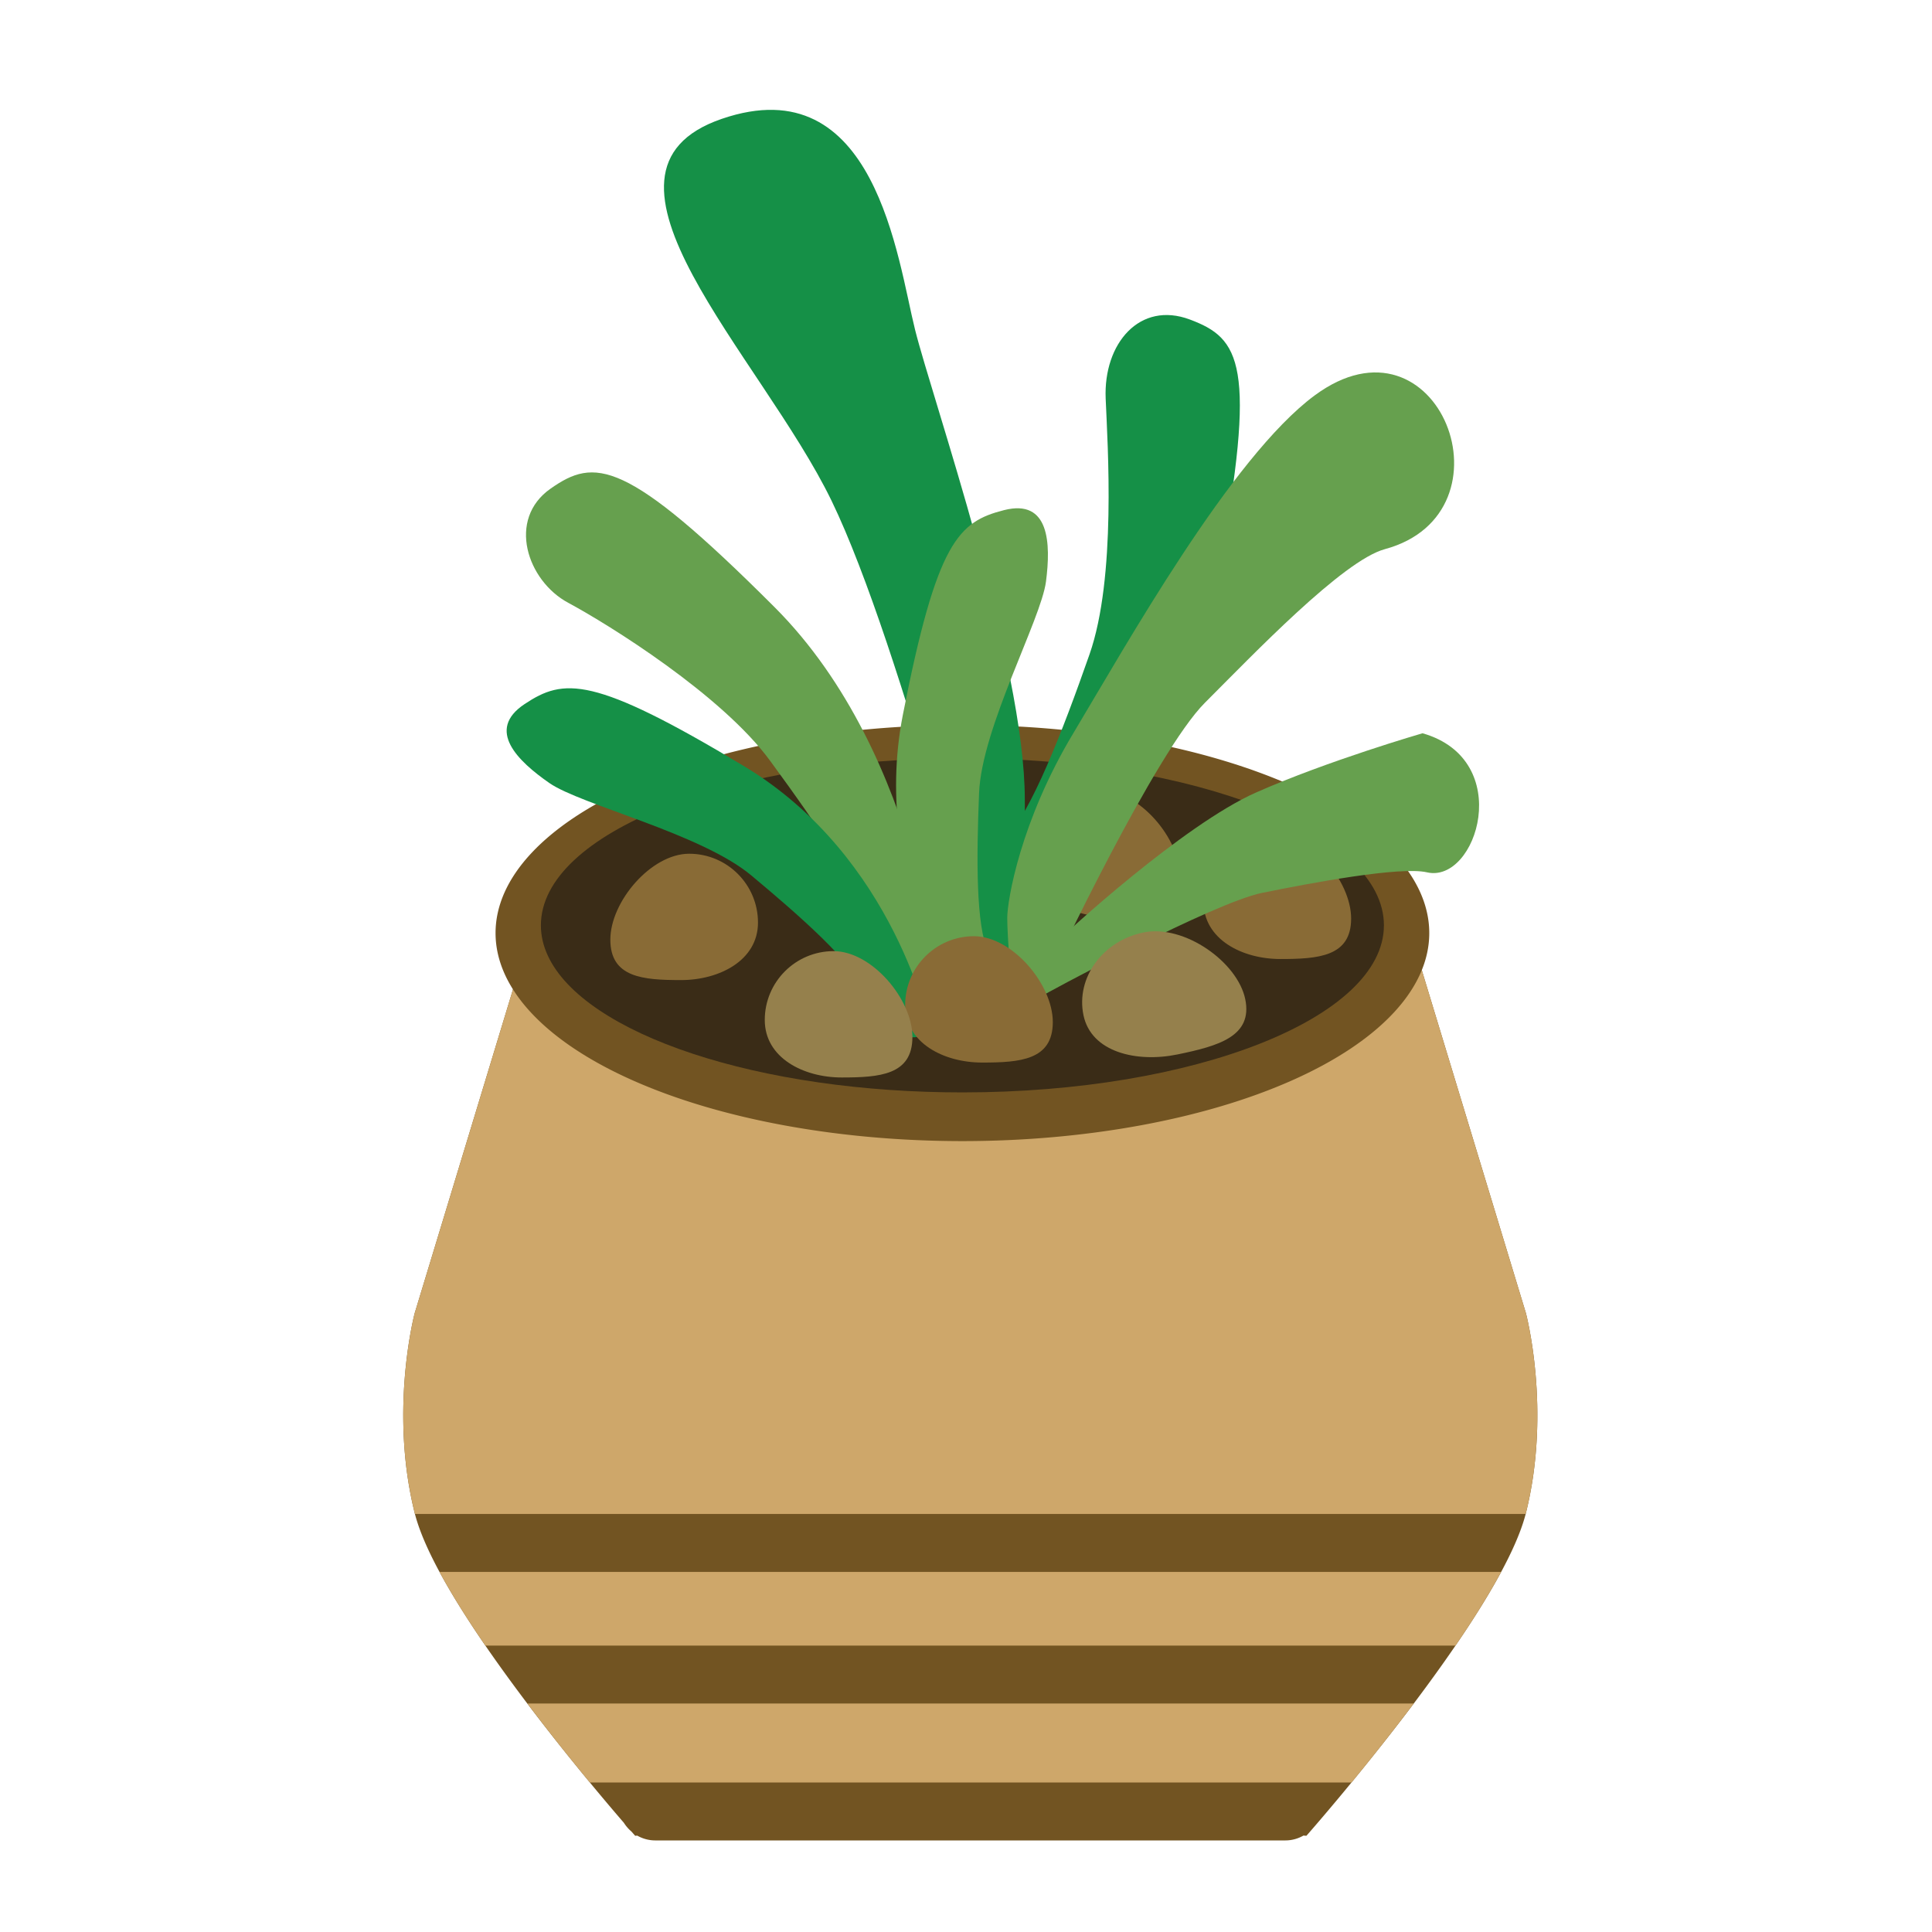 <?xml version="1.0" standalone="no"?><!DOCTYPE svg PUBLIC "-//W3C//DTD SVG 1.1//EN" "http://www.w3.org/Graphics/SVG/1.1/DTD/svg11.dtd"><svg t="1582352780119" class="icon" viewBox="0 0 1024 1024" version="1.1" xmlns="http://www.w3.org/2000/svg" p-id="3389" xmlns:xlink="http://www.w3.org/1999/xlink" width="24" height="24"><defs><style type="text/css"></style></defs><path d="M808.759 695.959l-58.135-191.504H277.943l-58.135 191.504s-13.679 51.296 0 106.011c11.682 46.728 88.629 138.378 110.849 164.144a20.74 20.74 0 0 0 4.02 4.633 503.825 503.825 0 0 0 1.989 2.265l1.099-0.092a19.27 19.27 0 0 0 9.578 2.544h333.88c3.495 0 6.781-0.937 9.641-2.582l1.555 0.13s102.661-116.326 116.34-171.041c13.679-54.716 0-106.012 0-106.012z" fill="#725422" p-id="3390"></path><path d="M219.935 802.444h588.696c0.04-0.156 0.089-0.318 0.128-0.474 13.679-54.716 0-106.011 0-106.011l-58.135-191.504H277.943l-58.135 191.504s-13.679 51.296 0 106.011c0.039 0.156 0.087 0.317 0.127 0.474zM232.949 833.141c6.667 12.345 15.12 25.689 24.319 39.069h514.17c9.158-13.381 17.573-26.724 24.215-39.069H232.949zM279.485 902.907c11.788 15.588 23.466 30.116 33.168 41.86h403.661c9.655-11.744 21.276-26.273 33.008-41.86H279.485z" fill="#CEA76A" p-id="3391"></path><path d="M262.655 494.541a247.443 110.267 0 1 0 494.886 0 247.443 110.267 0 1 0-494.886 0Z" fill="#725422" p-id="3392"></path><path d="M733.508 490.432c0 48.912-100.024 88.563-223.411 88.563-13.049 0-25.837-0.444-38.273-1.295-105.151-7.196-185.138-43.529-185.138-87.269 0-48.912 100.024-88.563 223.411-88.563s223.411 39.652 223.411 88.564z" fill="#3A2C17" p-id="3393"></path><path d="M401.747 488.981c0 20.149-20.599 30.48-40.747 30.48-20.149 0-37.507-1.284-37.507-21.433s21.624-45.53 41.772-45.53 36.482 16.334 36.482 36.483zM637.874 477.82c0 20.149 20.599 30.48 40.747 30.48 20.149 0 37.507-1.284 37.507-21.433s-21.624-45.53-41.772-45.53-36.482 16.334-36.482 36.483zM547.192 455.498c0 20.149 20.599 30.48 40.747 30.48 20.149 0 37.507-1.284 37.507-21.433s-21.624-45.53-41.772-45.53c-20.149 0.001-36.482 16.334-36.482 36.483z" fill="#896B36" p-id="3394"></path><path d="M498.963 531.262s-9.309-130.328-88.437-209.456-95.419-79.128-118.692-62.837c-23.273 16.291-12.44 48.832 9.309 60.51 21.797 11.703 81.455 48.873 107.055 83.783 25.6 34.909 51.2 72.146 55.855 93.092 4.655 20.944 20.946 51.199 34.91 34.908z" fill="#66A04E" p-id="3395"></path><path d="M523.155 494.146s102.244-81.353 122.785-191.355 11.332-123.441-15.262-133.429-45.879 12.685-44.651 41.885c1.039 24.718 5.731 94.819-8.594 135.671-14.325 40.851-30.569 83.018-45.216 98.698-14.646 15.679-30.394 46.22-9.062 48.53zM492.907 545.642s-18.217-91.229-98.491-139.52-95.621-46.718-116.363-32.953c-20.742 13.764-3.54 30.287 13.156 41.875s80.274 26.68 106.92 48.884 53.461 46.054 59.364 60.41c5.901 14.356 23.441 34.169 35.414 21.304z" fill="#159047" p-id="3396"></path><path d="M526.877 537.753s-48.873-195.493-86.11-272.293S301.13 90.913 382.585 62.986s93.092 74.473 102.401 111.71 58.182 176.874 58.182 249.02 13.964 104.728 9.309 114.037c-4.654 9.31-25.6 9.31-25.6 0z" fill="#159047" p-id="3397"></path><path d="M696.769 209.605c-44.27 32.73-100.074 132.656-128.001 179.202-27.927 46.546-34.909 88.437-34.909 97.746s2.327 39.564 2.327 39.564 9.309 16.291 16.291 0c6.982-16.291 60.51-128.001 86.11-153.601 25.6-25.6 73.181-75.433 95.419-81.455 70.864-19.19 28.475-130.038-37.237-81.456z" fill="#66A04E" p-id="3398"></path><path d="M753.969 388.643s-50.078 14.483-88.328 31.439-101.092 74.38-106.292 80.027c-5.2 5.647-21.08 24.94-21.08 24.94s-5.017 13.642 7.145 6.58c12.162-7.062 98.041-53.209 123.57-58.398 25.529-5.19 73.108-14.157 87.352-10.874 26.453 6.096 46.918-59.636-2.367-73.714zM515.954 545.417s-55.439-74.707-37.405-166.635 29.495-102.254 53.617-108.404c24.122-6.15 24.837 17.691 22.231 37.846-2.606 20.155-34.062 77.431-35.468 112.087-1.407 34.656-1.707 70.541 4.981 84.55s9.617 40.306-7.956 40.556z" fill="#66A04E" p-id="3399"></path><path d="M479.753 532.696c0 20.149 20.599 30.48 40.747 30.48 20.149 0 37.507-1.284 37.507-21.433s-21.624-45.53-41.772-45.53-36.482 16.334-36.482 36.483z" fill="#896B36" p-id="3400"></path><path d="M574.252 538.026c4.066 19.734 28.244 25.301 49.855 20.848 21.611-4.453 39.97-9.546 35.904-29.281-4.066-19.734-32.381-39.815-53.991-35.362-21.611 4.454-35.834 24.061-31.768 43.795zM405.343 540.603c0 20.149 20.599 30.48 40.747 30.48s37.507-1.284 37.507-21.433-21.624-45.53-41.772-45.53-36.482 16.334-36.482 36.483z" fill="#95804C" p-id="3401"></path></svg>